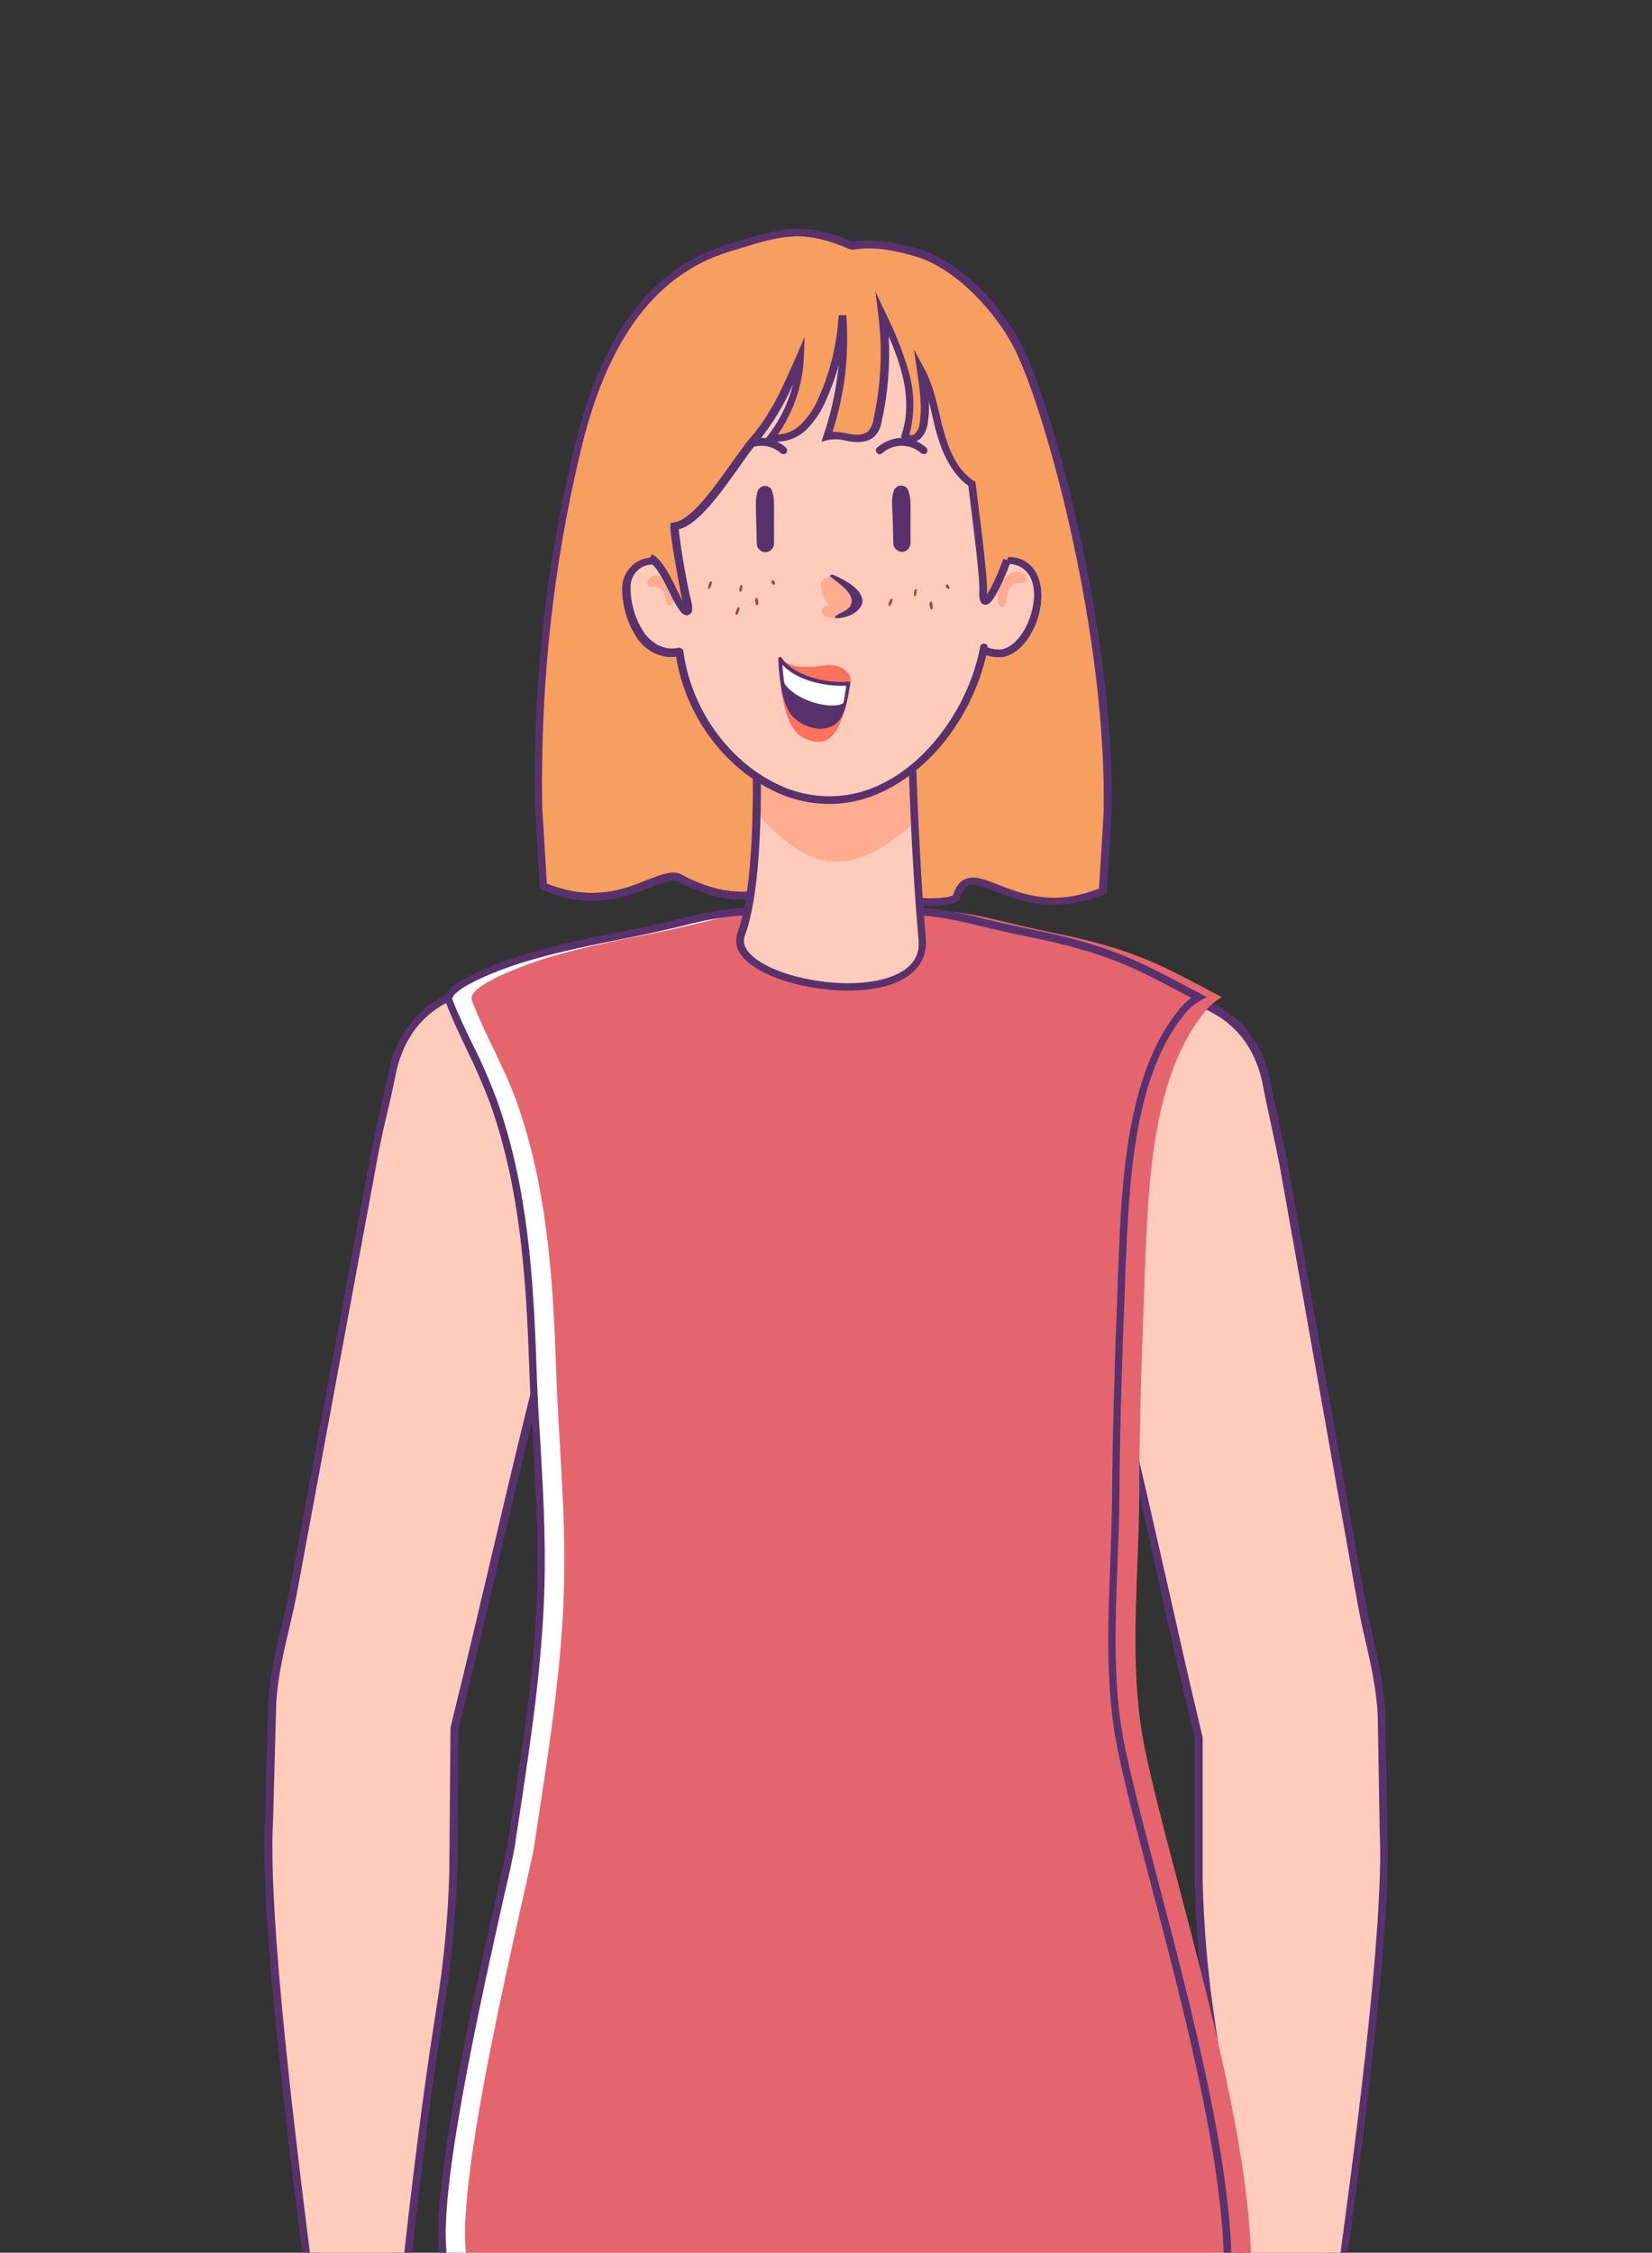 <?xml version="1.0" encoding="utf-8"?>
<!-- Generator: Adobe Illustrator 25.4.1, SVG Export Plug-In . SVG Version: 6.00 Build 0)  -->
<svg version="1.1" id="Cliente_7" xmlns="http://www.w3.org/2000/svg" xmlns:xlink="http://www.w3.org/1999/xlink" x="0px" y="0px"
	 viewBox="0 0 432 589" style="enable-background:new 0 0 432 589;" xml:space="preserve">
<rect x="0" y="0" width="432" height="589" fill="#333333" stroke="none"/>
<style type="text/css">
	.st0{clip-path:url(#SVGID_00000148621872743681220720000009389156544896961925_);}
	.st1{fill:#FFCCBC;}
	.st2{fill:#59316D;}
	.st3{fill:#CAD7E5;}
	.st4{fill:#FFFFFF;}
	.st5{fill:#D6E3F4;}
	.st6{fill:#FF725E;}
	.st7{fill:#E5656F;}
	.st8{fill:#F79E61;}
	.st9{fill:#BBBDBF;}
	.st10{fill:#C8CACB;}
	.st11{fill:#FFAC90;}
	.st12{fill:#995037;}
</style>
<g>
	<defs>
		<rect id="SVGID_1_" x="-244.2" y="-864" width="432.8" height="589.2"/>
	</defs>
	<clipPath id="SVGID_00000160183294554652188660000017480331031027536778_">
		<use xlink:href="#SVGID_1_"  style="overflow:visible;"/>
	</clipPath>
	<g style="clip-path:url(#SVGID_00000160183294554652188660000017480331031027536778_);">
		<path class="st1" d="M26.8-146.9l56.6-19.9l65.3,211.1l-33.1,11.6L68.8-20.7C60-35.1,53.2-50.7,48.7-67L26.8-146.9z"/>
		<ellipse class="st1" cx="131.8" cy="49.1" rx="17.6" ry="17.1"/>
		<path class="st1" d="M193.2,83.7c-13.3,10.5-25.3,20.3-38,29.2c-4.4,2.9-10,3.3-14.7,1c-6.2-3.2-9.3-10.7-11.6-16.7
			c-2.2-5.7-3.7-11.7-4.4-17.8c-0.7-6-5.6-17.8-9.2-24.5c-0.2-0.3,23.4-33.7,31.9-15.4c4.5,9.6,20.4,5.2,28.2,4.4
			c13.8-1.6,27.4-4.6,40.6-8.8c2.6-0.8,5.9-1.4,8.3-2.7c1.8-1,3.2-2.8,4.7-4.2c3.2-3,6.9-5.6,11.5-3.9c13.1,4.6,4.8,15.6-1.5,21.9
			c-5.6,5.7-12,10.6-18.2,15.7C211.8,69.3,202.4,76.4,193.2,83.7z"/>
		<ellipse class="st1" cx="133.3" cy="51.4" rx="17.7" ry="17.2"/>
		<path class="st2" d="M146.9,116.4c-2.4,0-4.7-0.5-6.8-1.6c-6.8-3.6-10.1-12.1-12.1-17.3c-2.2-5.8-3.7-11.8-4.4-18
			c-0.5-4.8-3.8-13.3-6.9-19.7c-0.2-0.3-0.3-0.6-0.5-1c-0.5-0.7-0.9-1.5-1.2-2.3c-0.1-0.1-0.1-0.1-0.2-0.2L67.9-20.2
			c-8.9-14.5-15.7-30.2-20.2-46.5l-20.8-75.9c-14.2-14.6-131.2-135.5-148.7-171c-14.3-22.8-20.2-40.8-22.6-51.8
			c-0.8-3.1-1.3-6.2-1.5-9.4l-0.1-0.8v-0.2c-0.1-1.8-0.1-2.8-0.1-2.9l0,0c-0.2-12.2,3-24.4,5.8-33.6c4.3-14.1,17.1-30.7,26.4-42.8
			l1.6-2c2-2.6,4.1-5.1,6.4-7.4l8.5-7.5c0.2-0.2,0.6-0.3,0.9-0.2l91,23c0.5,0.1,0.8,0.6,0.7,1.2c-0.4,2.2-0.9,4.6-1.5,7.2
			c-4.6,21.7-11.5,54.5-1.9,82.3c32.7,58.3,83.6,172.3,89.4,185.5c1.3,1.9,2.3,3.9,3.1,6.1c0.4,1,0.7,2.1,1,3.2l62.8,203.1
			c3.5,7.4,14.7,5.6,22.9,4.3c1.5-0.2,3-0.5,4.2-0.6c13.7-1.6,27.2-4.6,40.4-8.7c0.8-0.2,1.6-0.4,2.4-0.7c2-0.4,3.8-1.1,5.6-1.9
			c1.2-0.7,2.2-1.6,3.1-2.7c0.4-0.5,0.9-0.9,1.4-1.4c3.5-3.2,7.4-6,12.5-4.1l0,0c4.2,1.5,6.7,3.8,7.4,6.8c1,4.4-1.9,10-8.5,16.7
			c-4.6,4.4-9.5,8.7-14.5,12.6c-1.3,1-2.5,2.1-3.8,3.1c-6,4.9-12.2,9.8-18.1,14.4c-3.1,2.4-6.3,4.9-9.4,7.4l-6.9,5.5
			c-10.6,8.4-20.6,16.4-31.1,23.8C153.1,115.5,150,116.4,146.9,116.4z M116.3,55.1c0.1,0.1,0.2,0.2,0.3,0.4c0.4,0.8,0.8,1.6,1.3,2.4
			c0,0,0.1,0.1,0.1,0.1c0.2,0.4,0.3,0.7,0.5,1c2.9,6.1,6.5,15,7.1,20.3c0.7,6,2.1,11.9,4.3,17.5c2.5,6.6,5.5,13.2,11.1,16.2
			c4.4,2.1,9.6,1.8,13.6-0.9c10.5-7.3,20.5-15.3,31.1-23.7l6.9-5.5c3.1-2.5,6.3-4.9,9.4-7.4c6-4.7,12.2-9.5,18.1-14.4l3.8-3.1
			c5-3.9,9.8-8.1,14.3-12.5c4.2-4.2,9-10.3,7.9-14.9c-0.5-2.3-2.6-4.1-6.1-5.4c-3.9-1.4-7,0.5-10.5,3.7c-0.4,0.4-0.9,0.9-1.3,1.3
			c-1,1.2-2.2,2.2-3.6,3c-1.9,1-4,1.7-6.1,2.1c-0.8,0.2-1.6,0.4-2.3,0.6c-13.3,4.2-26.9,7.2-40.8,8.8c-1.2,0.1-2.6,0.3-4.1,0.6
			c-8.3,1.3-20.9,3.3-25-5.5c0,0,0-0.1-0.1-0.1L83.4-163.5c-0.3-1-0.6-2-0.9-3c-0.8-2-1.7-3.9-2.9-5.7c0,0-0.1-0.1-0.1-0.1
			C73.7-185.2,22.7-299.6-10-357.9c0,0,0-0.1,0-0.1c-9.9-28.3-2.9-61.5,1.8-83.4c0.5-2.2,0.9-4.3,1.3-6.2l-89.6-22.7l-8.1,7
			c-2.2,2.3-4.2,4.7-6.2,7.2l-1.6,2c-9.3,12-22,28.4-26.1,42.2c-2.8,9.1-5.9,21.1-5.7,33.1v0.1c0,0.3,0,1.1,0.1,2.6v0.2
			c0,0.2,0,0.5,0.1,0.7c0.2,3.1,0.7,6.1,1.5,9.1c2.4,10.9,8.2,28.6,22.4,51.2v0.1c17.3,35.4,135.2,157,148.6,170.8
			c0.1,0.1,0.2,0.3,0.2,0.4l21,76.2c4.5,16.2,11.2,31.7,19.9,46L116.3,55.1z"/>
		<path class="st3" d="M-92.6-457.5c0,0-26.8,15.2-39.3,58.3c-14.4,36.4-20.8,201.3-21.4,217.9l-39.3,69.5
			c-8.2,14.5-14.2,30-17.8,46.3l-23.9,107.2c7.5,11,41,11.9,41,11.9l98.7-214.1l0.1-0.3c0.2-0.3,0.3-0.7,0.5-1c0,0,0.1-0.1,0.1-0.1
			l0.1-0.3l0.4-0.9c0.1-0.2,0.2-0.4,0.2-0.6s0.2-0.4,0.2-0.6s0.2-0.6,0.3-0.9c0-0.1,0.1-0.2,0.1-0.3S-27.2-312.4-11-370.8
			c5.3-15.6,11.2-55.6,11.8-64.7L-92.6-457.5z"/>
		<path class="st4" d="M147.2,36.5L84.4-163.8c-0.3-1-0.6-2.1-1-3.1c-0.8-2.1-1.8-4.1-3-5.9c-5.1-11.6-56.6-127-89.5-185.6l0,0
			c-11-31.4-0.7-69.8,3.3-90l-91-23l-8.5,7.4c-2.2,2.3-4.3,4.8-6.3,7.4c-9.5,12.3-23.4,29.8-27.8,44.5c-3.2,10.7-5.9,22.1-5.7,33.4
			l0,0c0,0,0,1,0.1,2.8c0,0.1,0,0.1,0,0.2c0,0.2,0.1,0.5,0.1,0.8c0.2,3.1,0.7,6.2,1.5,9.2c2.4,11.1,8.3,28.9,22.5,51.5
			c17.4,35.6,135.5,157.4,148.8,171L48.7-67C53.2-50.7,60-35.1,68.8-20.7l40.3,80.1C138.5,55.9,147.2,36.5,147.2,36.5z"/>
		<path class="st5" d="M157.2,36.5L94.4-163.8c-0.3-1-0.6-2.1-1-3.1c-0.8-2.1-1.8-4.1-3-5.9c-5.1-11.6-56.6-127-89.5-185.6l0,0
			c-11-31.4-0.7-69.8,3.3-90l-91-23l-8.5,7.4c-2.2,2.3-4.3,4.8-6.3,7.4c-9.5,12.3-23.4,29.8-27.8,44.5c-3.2,10.7-5.9,22.1-5.7,33.4
			l0,0c0,0,0,1,0.1,2.8c0,0.1,0,0.1,0,0.2c0,0.2,0.1,0.5,0.1,0.8c0.2,3.1,0.7,6.2,1.5,9.2c2.4,11.1,8.3,28.9,22.5,51.5
			c17.4,35.6,135.5,157.4,148.8,171L58.7-67C63.2-50.7,70-35.1,78.8-20.7l40.3,80.1C148.5,55.9,157.2,36.5,157.2,36.5z"/>
		<path class="st2" d="M109.1,60.4c-0.4,0-0.7-0.2-0.9-0.5L67.9-20.3C59-34.8,52.3-50.4,47.8-66.8l-20.8-75.9
			c-14.2-14.6-131.2-135.5-148.7-171c-14.3-22.8-20.2-40.8-22.6-51.8c-0.8-3.1-1.3-6.2-1.5-9.4l-0.1-0.8v-0.2
			c-0.1-1.8-0.1-2.8-0.1-2.9v0c-0.2-12.2,3-24.4,5.8-33.6c4.3-14.1,17.1-30.7,26.5-42.8l1.6-2c2-2.6,4.1-5.1,6.4-7.4l8.5-7.5
			c0.2-0.2,0.6-0.3,0.9-0.2l91,23c0.5,0.1,0.8,0.6,0.7,1.2c-0.4,2.2-0.9,4.6-1.5,7.2c-4.6,21.7-11.5,54.5-1.9,82.3
			c32.7,58.3,83.6,172.3,89.4,185.5c1.3,1.9,2.3,3.9,3.1,6.1c0.4,1,0.7,2.1,1,3.2l62.8,200.1c0.1,0.2,0.1,0.5,0,0.7
			c-0.4,0.8-9.2,20-38.9,23.5H109.1z M-144.1-378.6c0,0.3,0,1.1,0.1,2.6v0.2c0,0.2,0,0.5,0.1,0.7c0.2,3.1,0.7,6.1,1.5,9.1
			c2.4,10.9,8.2,28.6,22.4,51.2c0,0,0,0.1,0,0.1c17.3,35.4,135.2,157,148.6,170.8c0.1,0.1,0.2,0.3,0.2,0.4l21,76.2
			c4.5,16.2,11.2,31.7,19.9,46l40.1,79.6c25.9-3.4,35.1-19.4,36.4-21.9L83.4-163.5c-0.3-1-0.6-2-0.9-3c-0.8-2-1.7-3.9-2.9-5.7
			c0,0-0.1-0.1-0.1-0.1C73.7-185.2,22.7-299.6-10-357.9c0,0,0-0.1,0-0.1c-9.9-28.3-2.9-61.5,1.8-83.4c0.5-2.2,0.9-4.3,1.3-6.2
			l-89.6-22.7l-8.1,7c-2.2,2.3-4.2,4.7-6.2,7.2l-1.6,2c-9.3,12-22,28.4-26.1,42.2c-2.8,9.1-5.9,21.1-5.7,33.1V-378.6z"/>
	</g>
</g>
<path class="st1" d="M157.1,297.4c1.5-7.3,1.9-12.6,0.7-19.1c-3.1-16.2-22.3-22.1-31-20.4c-17.6,3.3-22.3,14.7-24,21.8
	c-1,5.3-3.8,16.8-4.8,22.1l-14.1,75.5c-2.4,12.6-4.7,25.2-7,37.8c-2,10.8-5.8,22.1-5.8,33.1c-0.8,10.9,6.5,19.3,17.7,23.1
	c7.8,2.7,18.1-0.5,23.6-6.8c5.1-5.7,5.6-9.3,7.2-15.5c6.7-26.7,12.5-53.7,19.2-80.3c3.6-14.6,8-29.8,11.7-44.7
	C152.6,315.5,155.2,306.3,157.1,297.4z"/>
<path class="st1" d="M119.6,632.5c-0.3-6.3-2.2-12.4-5.6-17.6c-4.8-7.2-8.7-12.3-8.7-12.3s4.2-42.6,9.8-77.2
	c1.9-12,3.1-24.1,3.4-36.2l0.3-39.3c-0.1-1.8-0.2-3.7-0.5-5.5c-0.9-8.8-11.1-18.6-24.3-18.1c-10.4,0.4-22,7.9-23,20.5l-0.8,29.4
	c-1.6,29.1,8.9,105.8,11.4,126.3c-0.5,1.2-0.7,2.5-0.8,3.8v0.4c0,0-6.4,9.3-4.2,33.2c2.9,30.8,19.4,43.9,29.4,42.3
	c7.9-1.2-4.6-18.9-5-35.2c0.2-1.8,4.8-13.7,5.1-16.3l6,20.4c1.1,1.6,3.1,2.3,5,1.8c2-0.5,3.4-2.3,3.3-4.3L119.6,632.5z"/>
<path class="st2" d="M104.4,683.3c-3.6,0-7.5-1.5-11.3-4.5c-9.4-7.3-15.8-21.5-17.4-38.9c-2.1-22.1,3.1-31.9,4.2-33.6v-0.1
	c0.1-1.3,0.3-2.6,0.8-3.9c-0.3-2.6-0.8-6.1-1.3-10.3c-3.7-29.4-11.5-90.5-10.1-115.9l0.8-29.4c0-0.1,0-0.2,0-0.3v-0.1
	c0.2-7.1,1.9-14.4,3.6-21.4c0.8-3.3,1.6-6.8,2.2-10.1L97,301.5c0.5-2.7,1.5-7,2.4-11.1s1.9-8.4,2.4-11c3-12.5,11.4-20,24.8-22.6
	c9.6-1.8,29,4.9,32.2,21.2l0,0c1.3,7,0.7,12.6-0.7,19.5c-1.2,5.9-2.8,12-4.4,17.9c-0.8,3-1.5,5.9-2.2,8.7c-1.9,7.7-4,15.6-6.1,23.3
	c-1.9,7.1-3.9,14.4-5.6,21.4c-3.3,13.3-6.5,27-9.6,40.2s-6.2,26.8-9.6,40.1l-0.7,2.8l-0.3,37.1c-0.4,12.2-1.5,24.3-3.5,36.3
	c-5.2,32.4-9.3,72.4-9.7,76.8c0.9,1.2,4.3,5.9,8.4,12c3.5,5.4,5.5,11.7,5.8,18.2l0.9,15.9c0.1,2.5-1.6,4.8-4,5.4
	c-2.3,0.6-4.7-0.3-6.1-2.2c-0.1-0.1-0.1-0.2-0.1-0.3l-5-17c-0.6,1.9-1.4,4.1-2.1,6.4c-0.9,2.7-1.9,5.5-2,6.3
	c0.2,7,2.7,14.5,4.7,20.4c2.2,6.6,3.8,11.3,2.2,14c-0.6,1-1.6,1.6-2.8,1.7C105.7,683.2,105.1,683.3,104.4,683.3z M129.7,258.6
	c-0.9,0-1.9,0.1-2.8,0.2c-12.8,2.4-20.3,9.3-23.2,21c-0.5,2.6-1.4,6.9-2.4,11s-1.9,8.4-2.4,11L77.9,415.2c-0.6,3.4-1.4,6.8-2.2,10.2
	c-1.6,6.9-3.3,14.1-3.5,21v0.4l-0.8,29.4c-1.4,25.3,6.3,86.3,10,115.6c0.6,4.3,1,7.9,1.3,10.6c0,0.2,0,0.3-0.1,0.5
	c-0.4,1.1-0.7,2.3-0.7,3.5v0.4c0,0.2-0.1,0.4-0.2,0.5c-0.1,0.1-6.2,9.4-4,32.5c1.6,16.9,7.7,30.5,16.6,37.5c3.9,3,8.1,4.5,11.6,3.9
	c0.6,0,1.1-0.3,1.4-0.8c1.1-1.8-0.6-6.9-2.4-12.3c-2.1-6.1-4.6-13.8-4.8-21.1c0-0.1,0-0.1,0-0.2c0.6-2.3,1.3-4.5,2.1-6.8
	c1.2-3.1,2.2-6.3,3-9.5c0.1-0.5,0.4-0.8,0.9-0.9c0.5,0,0.9,0.3,1,0.7l6,20.3c0.9,1.2,2.4,1.7,3.8,1.3c1.5-0.4,2.6-1.8,2.6-3.3
	l-0.9-15.9c-0.3-6.1-2.2-12-5.5-17.2c-4.7-7.1-8.6-12.2-8.6-12.3c-0.1-0.2-0.2-0.5-0.2-0.7c0-0.4,4.3-43,9.8-77.3
	c1.9-11.9,3.1-24,3.4-36l0.3-37.2c0-0.1,0-0.2,0-0.2l0.7-3c3.3-13.3,6.5-26.9,9.6-40.1c3.1-13.2,6.3-26.9,9.6-40.2
	c1.8-7.1,3.7-14.4,5.6-21.5c2.1-7.6,4.2-15.5,6.1-23.2c0.7-2.8,1.5-5.7,2.2-8.7c1.5-5.9,3.1-12,4.3-17.8c1.4-6.7,2-12.1,0.7-18.8
	l0,0C154,264.1,138.4,258.6,129.7,258.6L129.7,258.6z"/>
<path class="st1" d="M276.5,299.4c-1.4-7.3-1.8-12.7-0.5-19.1c3.2-16.1,22.5-21.9,31.2-20.1c17.6,3.5,22.1,14.9,23.8,22
	c0.9,5.3,3.6,16.8,4.6,22.1c4.5,25.2,9,50.4,13.5,75.6l6.7,37.8c1.9,10.8,5.6,22.2,5.5,33.2c0.8,10.9-6.7,19.2-17.9,23
	c-7.8,2.6-18.1-0.6-23.6-7c-5-5.8-5.5-9.3-7-15.6c-6.4-26.7-12-53.8-18.5-80.4c-3.5-14.6-7.8-29.9-11.3-44.8
	C280.8,317.5,278.2,308.2,276.5,299.4z"/>
<path class="st1" d="M311.1,634.8c0.4-6.3,2.4-12.4,5.8-17.6c4.9-7.2,8.8-12.2,8.8-12.2s-3.8-42.7-9.1-77.3
	c-1.8-12-2.9-24.1-3.1-36.2v-39.3c0.1-1.8,0.3-3.7,0.5-5.5c1-8.8,11.3-18.5,24.5-17.9c10.4,0.5,22,8.1,22.8,20.7l0.5,29.4
	c1.3,29.1-9.8,105.7-12.5,126.2c0.5,1.2,0.7,2.5,0.8,3.8v0.4c0,0,6.4,9.4,3.9,33.2c-3.2,30.8-19.8,43.7-29.7,42
	c-7.9-1.3,4.8-18.9,5.3-35.2c-0.2-1.8-4.7-13.8-5-16.4l-6.2,20.4c-1.1,1.6-3.1,2.3-5,1.8c-2-0.5-3.3-2.3-3.2-4.4L311.1,634.8z"/>
<path class="st2" d="M326,685.6c-0.7,0-1.3,0-2-0.2c-1.2-0.1-2.2-0.8-2.8-1.8c-1.6-2.6,0.1-7.4,2.4-13.9c2.1-6,4.6-13.4,4.9-20.4
	c-0.1-0.8-1.1-3.6-2-6.3c-0.8-2.2-1.5-4.5-2.1-6.4l-5.2,17c0,0.1-0.1,0.2-0.1,0.3c-1.4,1.9-3.8,2.8-6.1,2.2c-2.5-0.6-4.1-2.9-4-5.4
	l1.1-15.9c0.4-6.5,2.4-12.7,6-18.1c4.2-6.1,7.6-10.8,8.5-12c-0.4-4.3-4.1-44.4-9.1-76.8c-1.8-12-2.9-24.2-3.1-36.4v-37.2l-0.7-2.9
	c-3.2-13.3-6.3-27-9.2-40.2s-6-26.9-9.3-40.3c-1.7-7-3.6-14.4-5.4-21.5c-2-7.7-4-15.6-5.9-23.3c-0.7-2.8-1.4-5.8-2.2-8.7
	c-1.5-5.9-3-12-4.2-18c-1.4-6.9-1.9-12.6-0.5-19.5c3.3-16.3,22.8-22.8,32.4-20.9c13.4,2.7,21.7,10.3,24.6,22.7
	c0.5,2.7,1.4,7,2.3,11.1s1.8,8.4,2.4,11.1l20.1,113.5c0.6,3.3,1.4,6.8,2.1,10.1c1.6,7,3.2,14.3,3.4,21.5v0.3l0.5,29.5
	c1.2,25.4-7.1,86.4-11.1,115.8c-0.6,4.2-1,7.7-1.4,10.3c0.4,1.3,0.7,2.6,0.8,3.9v0.1c1,1.7,6.2,11.5,3.9,33.6
	c-1.8,17.4-8.3,31.5-17.7,38.7C333.5,684.1,329.5,685.6,326,685.6z M324.5,632h0.1c0.5,0,0.8,0.4,0.9,0.9c0.8,3.2,1.7,6.4,2.9,9.6
	c0.8,2.2,1.5,4.5,2.1,6.8c0,0.1,0,0.1,0,0.2c-0.2,7.3-2.9,15-5,21.1c-1.9,5.3-3.6,10.4-2.5,12.3c0.3,0.5,0.8,0.8,1.4,0.8
	c3.4,0.6,7.7-0.8,11.6-3.8c9-6.9,15.2-20.5,17-37.3c2.4-23.1-3.7-32.5-3.7-32.6c-0.1-0.2-0.2-0.3-0.2-0.5v-0.4
	c0-1.2-0.3-2.4-0.7-3.5c-0.1-0.2-0.1-0.3,0-0.5c0.3-2.7,0.8-6.3,1.4-10.6c4-29.3,12.2-90.2,11-115.4l-0.5-29.7
	c-0.2-7-1.8-14.2-3.4-21.1c-0.8-3.4-1.5-6.8-2.1-10.2l-20.2-113.5c-0.5-2.6-1.4-6.9-2.3-11s-1.8-8.4-2.3-11.1
	c-2.8-11.7-10.3-18.6-23-21.2c-7.5-1.5-26.8,3.3-30,19.4l-1-0.2l1,0.2c-1.3,6.6-0.8,12.1,0.5,18.8c1.1,5.9,2.7,12,4.2,17.9
	c0.8,3,1.5,5.9,2.2,8.7c1.8,7.7,3.9,15.6,5.9,23.3c1.9,7.1,3.8,14.4,5.5,21.5c3.2,13.4,6.3,27.1,9.3,40.3s6,26.8,9.2,40.1l0.7,3
	c0,0.1,0,0.2,0,0.2v37.2c0.3,12.1,1.3,24.1,3.1,36.1c5.2,34.3,9.1,76.9,9.1,77.4c0,0.2-0.1,0.5-0.2,0.7c0,0-3.9,5.2-8.7,12.2
	c-3.4,5.1-5.3,11-5.7,17.1l-1.1,15.9c-0.1,1.6,1,3,2.5,3.3c1.4,0.4,2.9-0.1,3.8-1.2l6.2-20.2C323.7,632.2,324.1,632,324.5,632z"/>
<path class="st6" d="M203.2,236.3v-6.7c0,0-4.4-0.2-6.5,1.8l1.2,9.4L203.2,236.3z"/>
<path class="st4" d="M293.2,337.9l0.2-6c0.9-20.9,1.6-49.4,15-66.5c1.3-1.9,3.1-3.5,5.1-4.7c-15-7.8-21.7-12.3-44.5-16.9
	c-13.4-2.7-18.7-4.9-28.4-5.6l-47.6,0.1c-8.9,0.8-14.3,2.9-27.1,5.5c-10.1,2-20.2,3.9-30,7c-2.7,0.9-20.1,6.7-18.5,10.8
	c3.4,8.9,8.3,17.1,11.6,26.2c8,22.3,9.6,46.1,10.4,69.6c0.6,18.9,2.6,37.7,2.1,56.6c-0.5,23.2-4.4,45.7-7.8,68.6
	c-1.3,8.7-22.9,93.3-17.1,109.9c11.5,8.2,34,19.5,47.1,22.9c66.4,16.8,157.4-18.7,157.4-18.7c1.7-42.5-25.7-120.6-29-147.1
	c-2.4-18.9-0.4-38.1-0.2-57C291.9,374.5,292.5,356.1,293.2,337.9z"/>
<path class="st7" d="M299.2,337.9l0.2-6c0.9-20.9,1.6-49.4,15-66.5c1.3-1.9,3.1-3.5,5.1-4.7c-15-7.8-21.7-12.3-44.5-16.9
	c-13.4-2.7-18.7-4.9-28.4-5.6l-47.6,0.1c-8.9,0.8-14.3,2.9-27.1,5.5c-10.1,2-20.2,3.9-30,7c-2.7,0.9-20.1,6.7-18.5,10.8
	c3.4,8.9,8.3,17.1,11.6,26.2c8,22.3,9.6,46.1,10.4,69.6c0.6,18.9,2.6,37.7,2.1,56.6c-0.5,23.2-4.4,45.7-7.8,68.6
	c-1.3,8.7-22.9,93.3-17.1,109.9c11.5,8.2,34,19.5,47.1,22.9c66.4,16.8,157.4-18.7,157.4-18.7c1.7-42.5-25.7-120.6-29-147.1
	c-2.4-18.9-0.4-38.1-0.2-57C297.9,374.5,298.5,356.1,299.2,337.9z"/>
<path class="st2" d="M203.4,621c-13.4,0.1-26.9-1.4-39.9-4.5c-13.5-3.4-36.2-15-47.5-23l-0.3-0.2l-0.1-0.3
	c-4.7-13.4,7.9-69.4,14-96.3c1.6-7.2,2.8-12.4,3.1-14.1c0.5-3.3,1-6.6,1.5-9.9c2.9-19,5.9-38.7,6.3-58.5c0.3-12.3-0.4-24.8-1.1-36.8
	c-0.4-6.5-0.8-13.2-1-19.8c-0.8-22.6-2.2-46.6-10.3-69.3c-1.8-4.7-3.8-9.3-6-13.8c-1.9-4-3.9-8.1-5.5-12.4c-0.3-0.7-0.2-1.5,0.2-2.2
	c2.1-4.4,16.2-9,18.9-9.9c9.1-2.9,18.6-4.8,27.8-6.6l2.4-0.5c4.9-1,8.8-1.9,12.1-2.7c5-1.4,10-2.3,15.1-2.8l47.6-0.1
	c5.6,0.5,11.1,1.4,16.4,2.9c3.4,0.8,7.2,1.7,12.1,2.7c20.2,4,27.9,8.1,39.6,14.2c1.6,0.9,3.3,1.8,5.1,2.7l1.7,0.9l-1.7,0.9
	c-1.9,1.1-3.5,2.6-4.8,4.4c-12.7,16.3-13.8,43.8-14.7,63.9l-0.1,2l-0.2,6c-0.8,20.4-1.3,38.4-1.4,54.7c0,5.6-0.3,11.4-0.5,17
	c-0.5,13.1-1,26.7,0.7,39.8c1.2,9.1,5.2,24.5,9.9,42.3c9,34.3,20.2,77,19.2,105v0.7l-0.6,0.2C320.7,598,261,621,203.4,621z
	 M117.4,592.1c11.2,7.9,33.3,19.2,46.5,22.5c62.5,15.8,148.1-15.4,156.1-18.4c0.9-27.7-10.2-69.8-19.1-103.8
	c-4.7-17.9-8.8-33.3-9.9-42.6c-1.7-13.3-1.2-26.9-0.7-40.1c0.2-5.6,0.4-11.4,0.5-17c0.1-16.4,0.6-34.3,1.4-54.8l0.2-6l0.1-1.9
	c0.8-20.4,2-48.2,15.1-65.1c1.1-1.5,2.4-2.9,3.9-4l-3.6-1.9c-11.5-6.1-19.2-10.1-39.1-14.1c-5-1-8.8-1.9-12.2-2.7
	c-5.2-1.4-10.6-2.4-16-2.9l-47.5,0.1c-5,0.5-9.9,1.4-14.7,2.7c-3.4,0.8-7.2,1.7-12.2,2.7l-2.4,0.5c-9.1,1.8-18.6,3.7-27.6,6.5
	c-6.4,2-16.4,6.1-17.8,8.9c-0.1,0.2-0.2,0.4-0.1,0.6c1.6,4.2,3.6,8.3,5.5,12.2c2.3,4.5,4.3,9.2,6.1,14c8.2,22.9,9.6,47.1,10.4,69.9
	c0.2,6.6,0.6,13.3,1,19.7c0.7,12.1,1.4,24.6,1.1,37c-0.5,19.9-3.4,39.6-6.3,58.8c-0.5,3.3-1,6.6-1.5,9.9c-0.3,1.9-1.4,7.1-3.1,14.3
	C125.6,523.7,113.2,578.6,117.4,592.1L117.4,592.1z"/>
<path class="st8" d="M266.5,91.1c-4.9-9.9-15.6-21.6-26.1-24.8c-8.5-2.6-13.6-2.6-17.3-1.9c-13.3-5.6-18.6-3.7-32.7,0.7
	c-23.1,7.2-33.4,29.2-38.8,50.8c-6.6,27-10.1,54.6-10.5,82.4c-0.1,4.3-0.1,8.7,0,13.1l1.3,20.4c19.6,8.2,30.4-5,35.8-2.1
	c5.9,3.2,12.3,5.1,18.9,4.4c7.9-0.9,15.4-2.3,15.4-2.3c1.8-0.6,3.5-1.4,5.1-2.4c0.1,2.2,0.4,3.6,0.7,3.6c0,0,26.2,5.1,31.8,1.9
	c3.9-13,14.9,8,38.4-1.9l1.3-20.4C290.6,166,274.6,107.6,266.5,91.1z"/>
<path class="st2" d="M242.9,236.9c-9.2,0-22.6-2.5-24.8-2.9c-0.9-0.1-1.3-1.1-1.5-3c-3,1.5-3.8,1.8-4.1,1.8c-0.7,0.1-8,1.5-15.5,2.3
	c-6.1,0.7-12.7-0.9-19.5-4.5c-1.5-0.8-4,0.2-7.2,1.4c-6.2,2.4-15.6,6.2-28.5,0.7l-0.6-0.2l-1.3-21.1c-0.1-4.3-0.1-8.7,0-13.1
	c0.4-27.9,3.9-55.6,10.6-82.6C157.7,86.9,170.6,70,190,64l1.3-0.4c13.2-4.1,18.8-5.8,31.8-0.4c3.1-0.5,8.3-0.8,17.5,2
	c11,3.4,21.8,15.3,26.8,25.4c8.4,17,24.2,75.5,23.3,121.9l-1.3,21.1l-0.6,0.2c-12.9,5.4-22.3,1.7-28.5-0.7c-3.1-1.2-5.6-2.2-7.1-1.5
	c-0.9,0.4-1.6,1.6-2.2,3.4l-0.1,0.4l-0.4,0.2C249,236.5,246.2,236.9,242.9,236.9z M218.8,232c7.3,1.4,25.6,4.2,30.4,2.1
	c0.7-2.2,1.7-3.6,3.1-4.2c2.3-1.1,5.1,0,8.7,1.4c6.2,2.4,14.5,5.8,26.4,1l1.2-19.8c0.9-46.1-14.8-104-23.1-120.9
	c-4.6-9.4-15.1-21.1-25.6-24.4c-9.1-2.8-14-2.4-16.9-1.9h-0.3l-0.3-0.1c-12.6-5.3-17.5-3.8-30.7,0.3l-1.3,0.4
	c-18.6,5.8-31.1,22.2-38.1,50.1c-6.6,26.9-10.1,54.5-10.5,82.2c-0.1,4.4-0.1,8.8,0,13l1.2,19.8c11.9,4.8,20.3,1.5,26.4-1
	c3.7-1.4,6.6-2.6,8.9-1.3c6.5,3.5,12.6,4.9,18.3,4.3c7.7-0.9,15.3-2.3,15.4-2.3h0.1c1.6-0.7,3.2-1.4,4.7-2.3l1.4-0.7l0.1,1.6
	C218.5,230.2,218.6,231.1,218.8,232z"/>
<path class="st9" d="M259.3,107.6c0-4.1-16.2-9.8-42.7-9.8s-42.7,5.7-42.7,9.8H259.3L259.3,107.6z"/>
<path class="st10" d="M216.6,117.5c-26.5,0-42.7-5.7-42.7-9.8h-1c0,6.2,19.6,11.2,43.8,11.2s43.8-5,43.8-11.2h-1
	C259.3,111.8,243,117.5,216.6,117.5z"/>
<path class="st9" d="M216.6,117.5c26.5,0,42.7-5.7,42.7-9.8h-85.4C173.9,111.8,190.1,117.5,216.6,117.5z"/>
<path class="st1" d="M241.2,245.4c1.9,21.1-52.3,12.1-47.3-1.2c5.7-15.2,3.8-52.7,3.8-52.7h40.7
	C238.4,191.5,239.1,222.1,241.2,245.4z"/>
<path class="st11" d="M239,196.8c-7.9,3.2-13.6,3.2-22.2,2.7c-7.8,0-11.9-1.6-19.1-4c0,0,0.3,15.3,0.2,17.3
	c6.1,6,12.1,12.5,20.9,12.5c8,0,14.7-5.5,20.4-10.2C239.2,215.1,238.9,198.5,239,196.8z"/>
<path class="st2" d="M221.7,259c-10.2,0-21.3-3.1-26.3-7.6c-3.3-2.9-3.2-5.7-2.5-7.6c5.5-14.9,3.7-52,3.7-52.3
	c0-0.3,0.1-0.5,0.3-0.7c0.2-0.2,0.4-0.3,0.7-0.3h40.7c0.6,0,1,0.4,1,1c0,0.3,0.8,30.9,2.8,53.8l0,0c0.4,4.8-1.8,8.6-6.5,11
	C231.9,258.2,227,259,221.7,259z M198.7,192.5c0.3,6.3,1.3,38.1-3.9,52.1c-0.7,1.8,0,3.6,2,5.4c7,6.3,27.8,9.7,38,4.6
	c4-2,5.8-5,5.4-9c-1.9-20.7-2.7-47.6-2.8-53L198.7,192.5z"/>
<path class="st1" d="M265.7,146.8c-2.5-0.8-5.2,0.3-6.5,2.6c0.5-6.4,3.7-26.5,3.7-27.5c0-2.4-0.1-4.4-0.2-6.2
	c-1.7-25-23.4-43.8-48.4-42c-23.7,1.7-42.1,21.4-42.2,45.1c0,2.4,0,7.7,0.1,8.1c-0.1,1.4,1.5,16,2.2,21.6c-1.3-1.4-3.3-2.1-5.3-1.7
	c-3.2,0.7-5.5,3.6-5.4,6.9c0,4.6,1.4,9.1,4,12.9c2.7,3.5,6.6,4.8,10,3.8c2,14.6,11.4,28.9,24.9,35.4c26.1,12.6,49.8-11.8,54.7-36.3
	c0,1.2,4,1.5,4.7,1.3C270.7,169.1,275.8,149.6,265.7,146.8z"/>
<path class="st2" d="M216.9,210.2c-5.1,0-10.2-1.2-14.8-3.5c-13-6.3-22.9-19.9-25.3-35c-3.6,0.5-7.3-1.1-9.9-4.4
	c-2.8-4-4.2-8.7-4.2-13.5c0-3.7,2.5-6.9,6.1-7.8c1.4-0.4,3-0.2,4.3,0.6c-0.8-6.4-2-18.2-1.9-19.5c0-0.4-0.1-6-0.1-8.1
	c0-25.6,20.8-46.3,46.3-46.3c24.3,0,44.5,18.8,46.2,43.1c0.1,1.7,0.2,3.6,0.2,6.2c0,0.4-0.3,2.3-1,7.7s-1.8,12.4-2.3,17
	c1.6-1.1,3.6-1.3,5.5-0.8l0,0c4.2,1.1,6.5,5.1,6.3,10.5c-0.2,6.6-4.4,14.4-10.1,15.4c-1.4,0.1-2.9,0-4.3-0.5
	c-3.5,15.3-13.7,29-26.1,35.2C227.2,208.9,222.1,210.2,216.9,210.2z M177.7,169.4c0.2,0,0.4,0.1,0.6,0.2c0.2,0.2,0.4,0.4,0.4,0.7
	c2,14.9,11.6,28.4,24.3,34.6c8.8,4.4,19.1,4.4,27.9-0.1c12.2-6.1,22.4-20.3,25.4-35.5c0-0.6,0.4-1,1-1s1,0.4,1,1
	c1.1,0.4,2.3,0.6,3.6,0.5c4.7-0.9,8.2-7.9,8.5-13.6c0.1-2.1-0.2-7.2-4.9-8.5l0,0c-2.1-0.7-4.4,0.3-5.4,2.2c-0.3,0.5-0.9,0.6-1.4,0.3
	c-0.3-0.2-0.5-0.6-0.5-1c0.3-4,1.7-13.2,2.6-20c0.5-3.6,1-7,1-7.4c0-2.5-0.1-4.4-0.2-6c-1.7-24.4-22.9-42.8-47.3-41.1
	c-23.2,1.6-41.1,20.9-41.2,44.1c0,2.4,0,7.7,0.1,8c-0.1,1.4,1.5,16,2.2,21.6c0,0.4-0.2,0.8-0.5,1c-0.4,0.2-0.8,0.1-1.1-0.2
	c-1.1-1.2-2.7-1.8-4.3-1.5c-2.8,0.6-4.7,3.1-4.6,5.9c0,4.4,1.3,8.6,3.8,12.2c2.4,3,5.8,4.4,8.9,3.5
	C177.4,169.5,177.6,169.4,177.7,169.4z"/>
<path class="st11" d="M174.3,151.6c-1.3-1.2-3.8-1.8-4.9,0.1c-0.3,0.5-0.2,1.4,0.4,1.6c0.8,0.2,1.6,0,2.4,0.3c0.8,0.4,1.4,1.1,1.7,2
	c0.5,1.2,0,3.3,1.7,2.4c0.6-0.4,0.9-1,0.9-1.7C176.7,154.5,175.8,152.6,174.3,151.6z"/>
<path class="st11" d="M263.3,150.6c1.3-1.2,3.8-1.8,4.9,0.1c0.3,0.5,0.2,1.4-0.4,1.6c-0.8,0.2-1.6,0-2.4,0.3c-0.8,0.4-1.4,1.1-1.7,2
	c-0.5,1.2-0.4,4.9-2,4c-0.6-0.4-0.9-1-0.8-1.7C260.7,154.6,261.6,152.3,263.3,150.6z"/>
<path class="st2" d="M201.7,127.9c-0.6-0.9-1.9-1.1-2.8-0.5c-0.2,0.2-0.4,0.4-0.6,0.6c-0.9,2.1-0.6,4.3-0.6,6.6
	c0.1,2.6,0.1,5.1,0.2,7.6c0,1.2,1.1,2.2,2.3,2.2s2.2-1.1,2.2-2.3c0-2.6,0-5.1,0-7.7C202.4,132.1,202.6,130,201.7,127.9z"/>
<path class="st2" d="M237.3,127.8c-0.6-0.9-1.9-1.1-2.8-0.5c-0.2,0.2-0.4,0.4-0.6,0.6c-0.9,2.1-0.6,4.3-0.5,6.6
	c0.1,2.6,0.1,5.1,0.2,7.6c0,1.2,1.1,2.2,2.3,2.2c1.2,0,2.2-1.1,2.2-2.3c0-2.6,0-5.1,0-7.6C238.1,132.1,238.3,129.9,237.3,127.8z"/>
<path class="st11" d="M218.3,151c2,1.3,4,2.7,5.1,4.3c1.2,1.5,1,3.7-0.4,4.9c0,0-0.1,0.1-0.1,0.1c-1.2,0.9-2.6,1.4-4,1.4
	c-1.6,0.1-3.3-0.4-3.9-1.3s0.3-2,1.8-2.2c-1.3-1.4-2.1-3.2-2.1-5.1c-0.1-0.7,0.2-1.3,0.8-1.7C216.1,150.9,217.6,150.5,218.3,151z"/>
<path class="st2" d="M225.5,156.7c-0.5-2.7-3.9-4.8-7.6-6.4c-0.4-0.2-1.1,0.2-0.8,0.4c1.9,1.6,4.4,3.2,5.3,5.1c0.5,1,0.4,2.2-0.3,3
	c-0.8,0.9-2.1,1.3-3.2,2c-0.8,0.5-0.8,0.9,0.3,0.8C223.3,161.4,225.9,158.7,225.5,156.7z"/>
<path class="st2" d="M204.8,118.7c-0.2,0-0.5-0.1-0.6-0.2c-2.9-2.6-7.3-2.6-10.2,0c-0.4,0.4-1,0.4-1.4-0.1s-0.4-1,0.1-1.4
	c0.1-0.1,6.1-5.6,12.8,0c0.4,0.4,0.5,1,0.1,1.4C205.4,118.7,205.1,118.8,204.8,118.7L204.8,118.7z"/>
<path class="st2" d="M241.5,118.7c-0.2,0-0.5-0.1-0.6-0.2c-2.9-2.6-7.3-2.6-10.2,0c-0.4,0.4-1,0.4-1.4-0.1s-0.4-1,0.1-1.4
	c0.1-0.1,6.1-5.6,12.8,0c0.4,0.4,0.5,1,0.1,1.4C242.1,118.7,241.8,118.8,241.5,118.7L241.5,118.7z"/>
<path class="st6" d="M222.4,178.8c0.2-1.1,0-2.2-0.8-3c-1.7-1.9-4-2.1-6.4-1.8c-2.4,0.4-4.8,0.5-7.1,0.2c-1.6-0.4-3.1-1.1-4.6-1.8
	c0.1,0.1,0.1,0.8,0.1,1c0,0.4,0.1,0.7,0.1,1.1c0.1,0.6,0.1,1.3,0.2,1.9c0.1,1.1,0.2,2.2,0.3,3.2c0.2,2.1,0.6,4.1,1.2,6.1
	c0.5,1.9,1.3,3.7,2.4,5.3c1.3,1.6,3.2,2.6,5.3,2.9c5.6,0.9,7.2-6.5,8-9.1C221.6,183.7,222.4,178.8,222.4,178.8z"/>
<path class="st2" d="M221.9,178.6c0.3,1.6-14.1-0.2-18.3-6.3c0.1,0.3,0.2,0.7,0.2,1c0.1,0.4,0.1,0.8,0.2,1.1c0.1,0.7,0.2,1.4,0.2,2
	c0.1,1.4,0.2,2.8,0.4,4.2c0.6,3.2,1.1,5,3.7,7.3c2.7,2.2,6.5,2.8,9.8,1.3c1.2-0.8,2-2,2.4-3.4c0.6-2,1.1-4,1.4-6.1
	C221.8,179.4,221.8,179,221.9,178.6z"/>
<path class="st4" d="M221.9,178.6c0.3,1.6-14.1-0.2-18.3-6.3c0.4,2.7,0.2,2,0.5,3.9c1.2,7.3,16.3,10.4,17.1,6.7
	C221.6,180.7,221.9,178.6,221.9,178.6z"/>
<path class="st2" d="M214.8,190.6c-2.9-0.1-5.6-1.3-7.6-3.3c-2.1-2.5-3.3-7.4-3.7-15c0-0.2,0.1-0.4,0.3-0.5c0.2-0.1,0.4,0,0.6,0.2
	c4,5.7,14,6.7,17.4,6.2c0.2,0,0.3,0,0.4,0.1c0.1,0.1,0.2,0.3,0.1,0.4l-0.5,3.1c-0.4,2.1-0.8,4.5-2.2,6.4c-1.1,1.4-2.7,2.2-4.5,2.3
	L214.8,190.6z M204.6,173.8c0.4,6.5,1.5,10.7,3.4,12.9c1.9,1.9,4.4,2.9,7.1,2.9c1.5-0.1,2.8-0.8,3.8-1.9c1.3-1.7,1.7-3.9,2-5.9
	l0.4-2.5C218,179.5,209.2,178.8,204.6,173.8z"/>
<path class="st8" d="M264.6,142.3c2-5.9,3.2-12.1,3.8-18.3l-3.8-31.9L237,73.6c-7.9-7.1-11.3-4.2-16.4-1.6l-0.6,0.2v-0.4l-0.2-1.1
	h-5.1L182,76.7l-12.8,21.1L158,113c0,0,7,29.4,10.8,31.5l0.5,0.2c3.8,2.1,7.7,12.6,9.7,14.7s0.3-3.9,0.3-3.9c-1.1-5.3-3-16.4-2.8-18
	c6.8-0.7,16.1-17.2,20.7-22.4c5.5-6.3,8.9-14.1,12.3-21.8c-0.3,7.6-3,15-7.7,21c3.1,0.5,6.2-0.5,8.5-2.6c2.2-2.2,3.9-4.8,5.1-7.6
	c3-6.8,4.8-14.2,5.1-21.6c0.9,10.7-0.5,21.5-4,31.7c1.9-0.6,3.9,0,5.9,0.3s4.2,0.3,5.6-1.1c0.9-1,1.4-2.3,1.6-3.6
	c2-9.1,2.4-18.4,1.3-27.6c2.3,5,4.7,10,6,15.4s1.6,11.1-0.1,16.3c0.9,0.9,2.4,1,3.3,0.1c0,0,0,0,0.1-0.1c0.9-0.9,1.4-2.1,1.5-3.4
	c0.8-4.6,0-9.2-0.7-13.8c2.6,4.8,3.5,10.4,4.9,15.8s3.7,10.8,8.3,13.9c0,0,3.2,23.8,3,28.1s1.5,3.5,5.3-5.8c0.4-0.9,1.9-5.1,2.2-6
	L264.6,142.3z"/>
<path class="st2" d="M179.6,160.9c-0.5-0.1-1-0.3-1.4-0.7c-1.2-1.5-2.1-3.2-2.9-4.9c-1.6-3.3-3.7-7.5-5.8-8.6l1-1.8
	c2.7,1.5,4.8,5.7,6.6,9.5c0.5,1,1,2,1.4,2.8c-0.1-0.4-0.2-0.9-0.3-1.3c-0.9-4.6-3.1-16.5-2.9-18.4l0.1-0.8l0.8-0.1
	c4.5-0.5,10.7-9.3,15.2-15.7c1.9-2.6,3.5-4.9,4.8-6.4c5.5-6.2,8.8-14,12.1-21.5l2.1-4.9l-0.2,5.4c-0.3,7.2-2.7,14.2-6.8,20.1
	c2.2-0.1,4.4-1,6-2.6c2.1-2.1,3.7-4.5,4.8-7.3c3-6.7,4.7-14,5.1-21.3h2c0.8,10.3-0.4,20.6-3.6,30.5c1.2,0,2.4,0.1,3.6,0.4l1,0.2
	c2.2,0.4,3.8,0.1,4.8-0.8c0.7-0.9,1.2-1.9,1.3-3c2-9,2.4-18.2,1.3-27.3l-0.8-6.2l2.7,5.7c2.5,5,4.6,10.2,6.1,15.6
	c1.5,5.3,1.5,10.9,0.1,16.2c0.1,0,0.2,0.1,0.3,0.1c0.5,0,0.9-0.1,1.2-0.4c0.7-0.8,1.1-1.7,1.2-2.8c0.7-4.3,0-8.7-0.6-13l-0.9-6.2
	l2.7,5c2.1,3.8,3,7.9,4,12c0.3,1.3,0.6,2.7,1,4c1.8,6.7,4.3,10.9,7.9,13.3l0.4,0.2l0.1,0.4c0.1,1,3.2,23.9,3,28.3c0,0.3,0,0.6,0,0.8
	c1.4-2.2,2.5-4.6,3.4-7c0.3-0.7,0.6-1.5,0.9-2.3l1.9,0.7c-0.3,0.8-0.6,1.6-0.9,2.4c-3.6,8.6-4.9,9.1-6,8.9c-1.3-0.3-1.4-2-1.3-3.6
	c0.2-3.9-2.5-24.2-2.9-27.5c-3.8-2.8-6.5-7.3-8.4-14.2c-0.4-1.3-0.7-2.7-1-4.1s-0.6-2.5-0.9-3.8c0.1,1.9,0,3.9-0.3,5.8
	c-0.2,1.5-0.8,2.8-1.8,3.9c-0.8,0.7-1.8,1.1-2.8,1c-0.8,0-1.6-0.5-2.1-1.1l-0.3-0.4l0.2-0.5c1.5-4.6,1.6-9.9,0.1-15.8
	c-0.9-3.4-2.1-6.7-3.5-9.9c0.4,7.4-0.2,14.9-1.8,22.1c-0.2,1.5-0.8,2.9-1.8,4c-1.5,1.4-3.6,1.9-6.6,1.4l-1.1-0.2
	c-1.4-0.4-2.9-0.4-4.4-0.2l-1.9,0.5l0.6-1.8c2-5.9,3.3-12,3.9-18.2c-0.8,3-1.9,6-3.2,8.9c-1.2,3-3,5.7-5.3,8c-2.5,2.4-6,3.5-9.4,2.9
	l-1.5-0.3l1-1.2c3.1-4,5.3-8.6,6.5-13.4c-2.4,5.6-5.6,10.8-9.5,15.5c-1.2,1.4-2.8,3.6-4.6,6.2c-4.8,6.7-10.6,15-15.8,16.3
	c0.2,2.7,1.6,11.4,2.8,16.9c1.3,4.6,0.5,5.1,0,5.3C180.1,160.8,179.9,160.9,179.6,160.9z"/>
<path class="st12" d="M239.2,155.9c-0.2,0-0.3-0.5-0.2-1s0.3-0.9,0.5-0.9s0.3,0.5,0.2,1S239.4,155.9,239.2,155.9z"/>
<path class="st12" d="M248,154c-0.3,0-0.5-0.2-0.6-0.5c-0.1-0.3-0.1-0.6,0.2-0.7c0.2-0.1,0.4,0.2,0.6,0.5S248.2,154,248,154z"/>
<path class="st12" d="M243.6,159.4c-0.2,0-0.4-0.4-0.5-1s0-1,0.3-1.1s0.4,0.4,0.5,1S243.8,159.3,243.6,159.4z"/>
<path class="st12" d="M232.5,158.5c-0.2,0-0.2-0.6,0-1.1s0.4-1,0.7-0.9s0.2,0.6,0,1.1S232.7,158.5,232.5,158.5z"/>
<path class="st12" d="M193.6,154.8c-0.2,0-0.3-0.5-0.2-1s0.3-0.9,0.5-0.9s0.3,0.5,0.2,1S193.8,154.8,193.6,154.8z"/>
<path class="st12" d="M202.4,152.9c-0.3,0-0.5-0.2-0.6-0.5c-0.1-0.3-0.1-0.6,0.2-0.7c0.2-0.1,0.4,0.2,0.6,0.5
	S202.6,152.9,202.4,152.9z"/>
<path class="st12" d="M198,158.3c-0.2,0-0.4-0.4-0.5-1s0-1,0.3-1s0.4,0.4,0.5,1S198.2,158.2,198,158.3z"/>
<path class="st12" d="M192.5,160.8c-0.2,0-0.2-0.6,0-1.1s0.4-1,0.7-0.9s0.2,0.6,0,1.1S192.8,160.8,192.5,160.8z"/>
<path class="st12" d="M185.3,154c-0.2,0-0.2-0.6,0-1.1s0.4-1,0.7-0.9s0.2,0.6,0,1.1S185.5,154,185.3,154z"/>
</svg>
